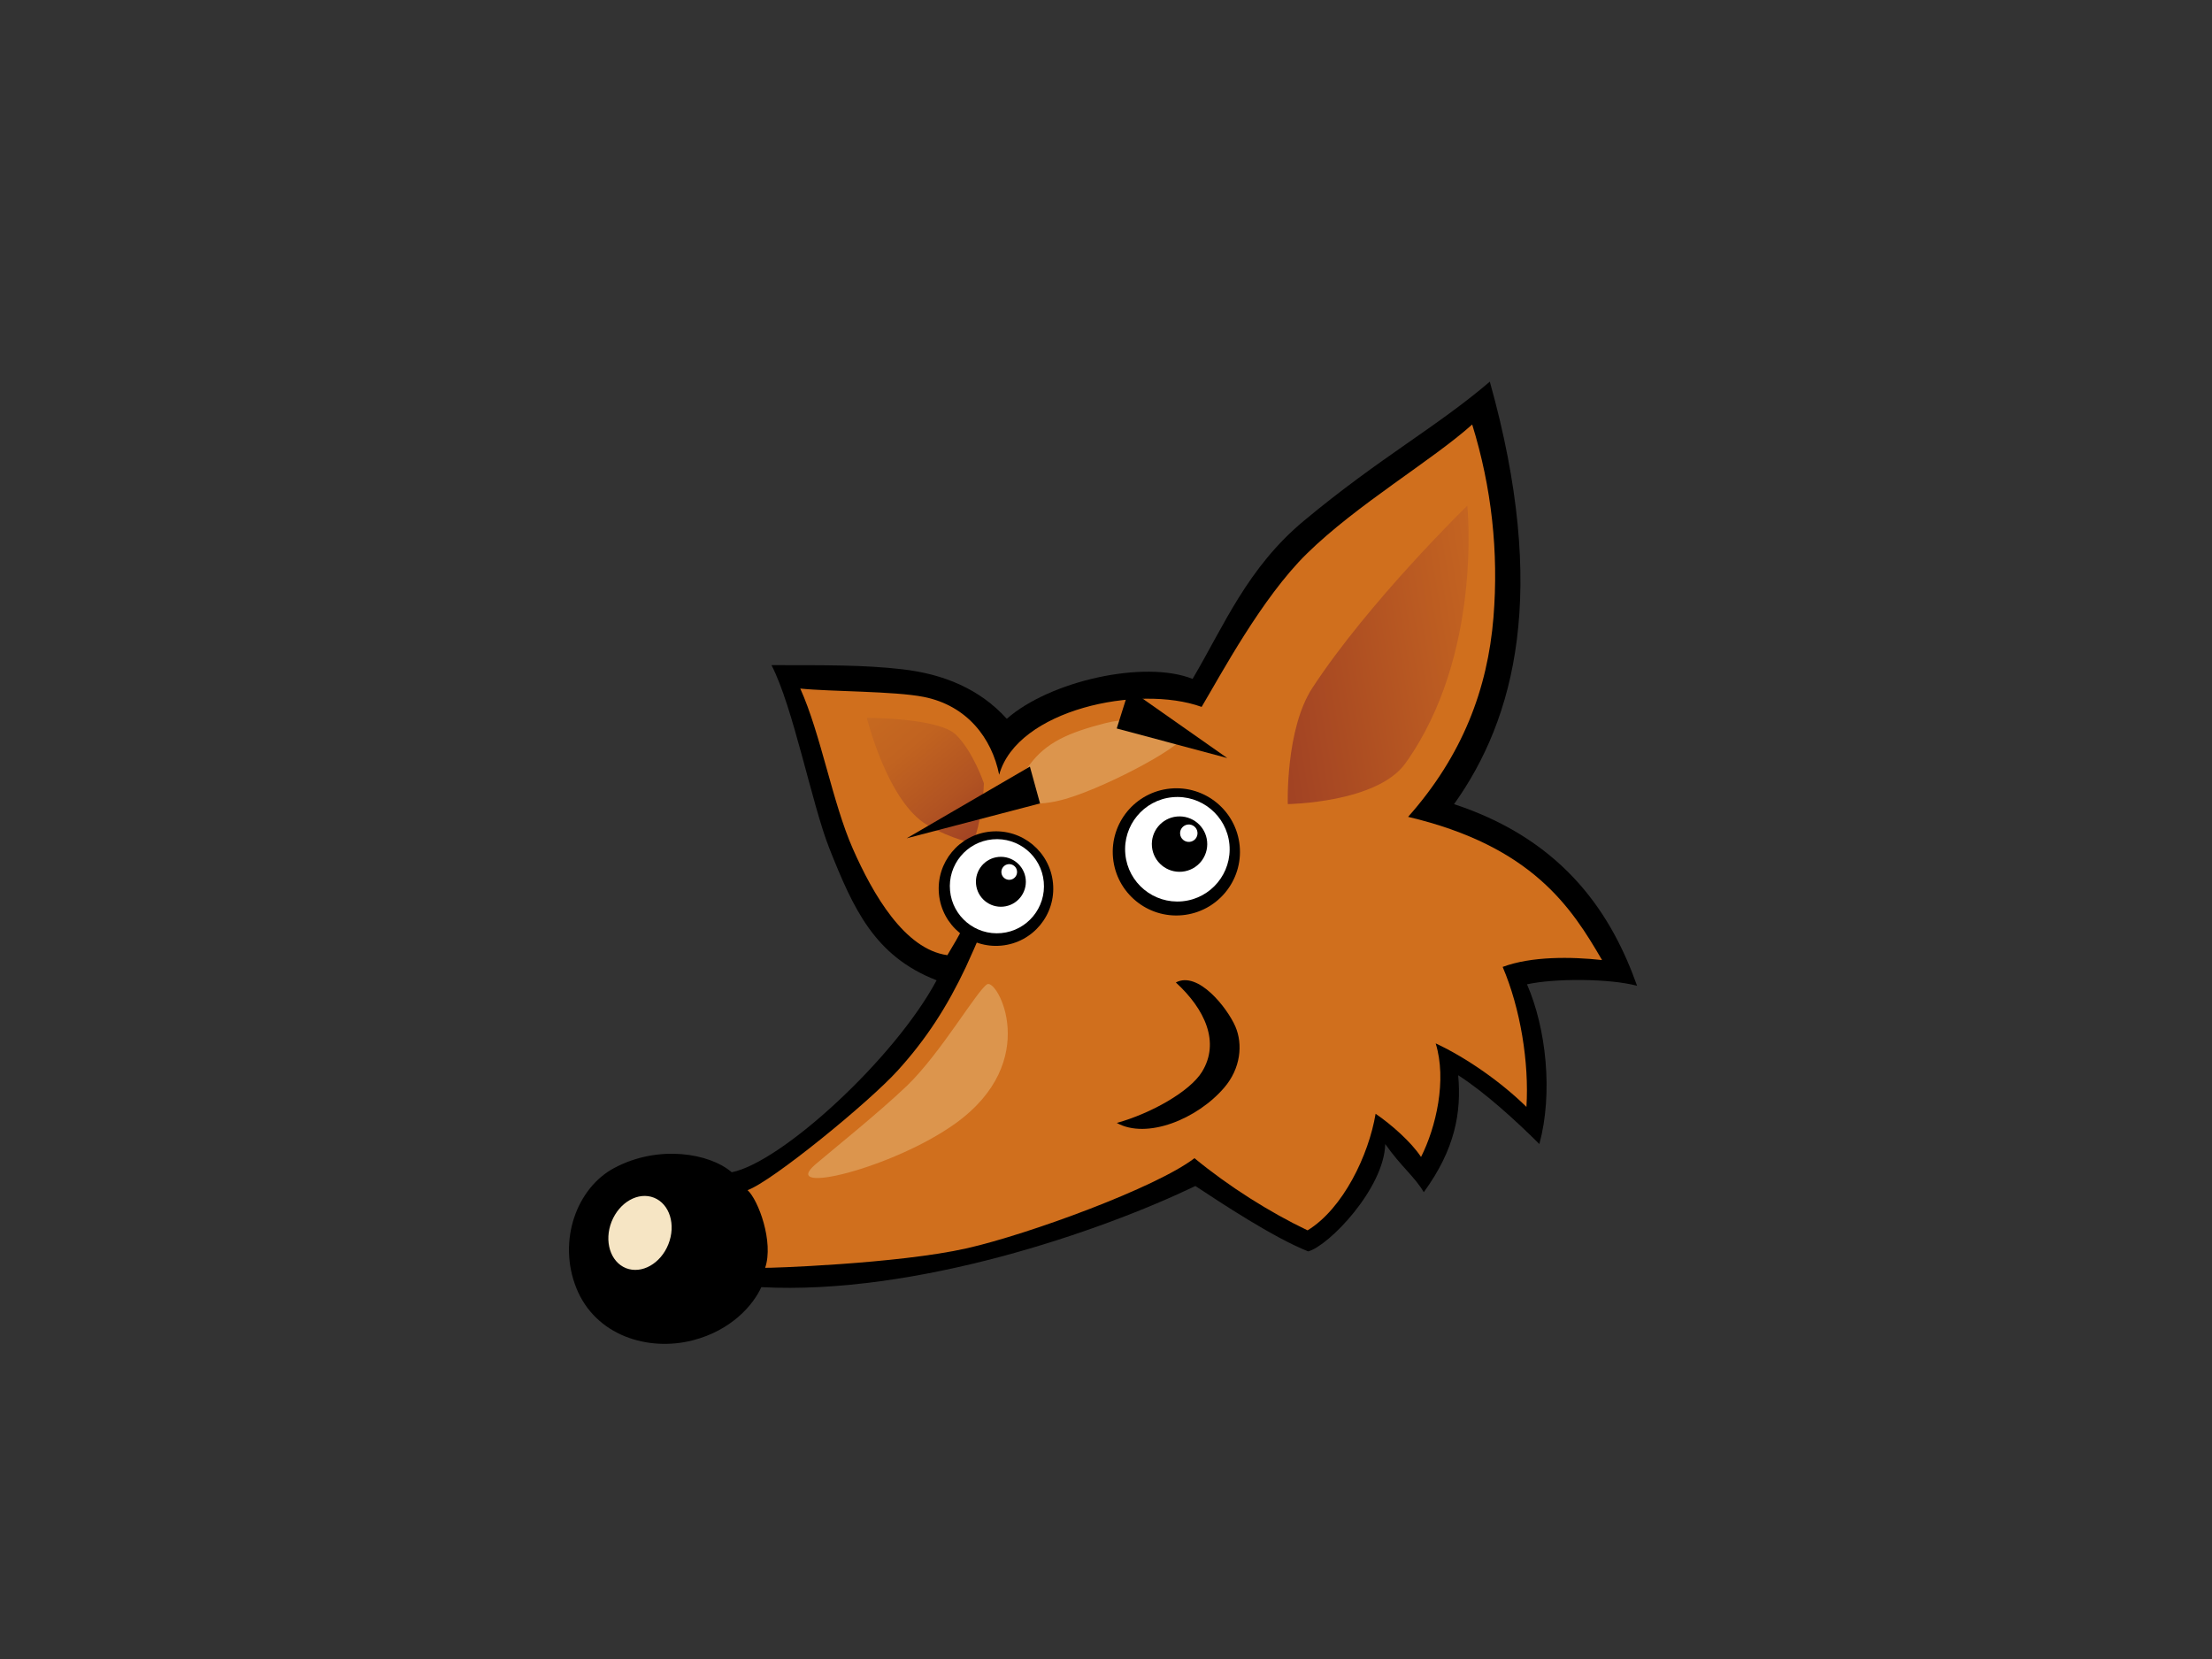 <?xml version="1.0" encoding="utf-8"?>
<!-- Generator: Adobe Illustrator 17.0.0, SVG Export Plug-In . SVG Version: 6.00 Build 0)  -->
<!DOCTYPE svg PUBLIC "-//W3C//DTD SVG 1.1//EN" "http://www.w3.org/Graphics/SVG/1.1/DTD/svg11.dtd">
<svg version="1.1" id="Layer_1" xmlns="http://www.w3.org/2000/svg" xmlns:xlink="http://www.w3.org/1999/xlink" x="0px" y="0px"
	 width="800px" height="600px" viewBox="0 0 800 600" enable-background="new 0 0 800 600" xml:space="preserve">
<rect x="0" y="0" width="800" height="600" fill="#333333" stroke="none"/>
<g>
	<path d="M592.071,356.526c-8.745-24.603-25.383-52.259-66.193-65.697c22.068-30.938,34.197-76.855,12.939-152.798
		c-19.691,16.78-39.429,27.204-67.191,50.27c-20.481,17.037-28.975,38.014-40.311,57.233c-17.424-6.967-51.727,0.78-67.191,14.433
		c-9.859-10.887-22.98-16.214-37.826-17.916c-14.126-1.616-27.372-1.464-47.282-1.49c7.813,14.995,14.658,50.428,20.901,66.193
		c8.656,21.806,16.32,39.046,38.821,47.781c-15.187,28.384-56.09,65.859-74.096,69.429c-7.962-6.868-26.407-10.084-42.417-1.587
		c-13.56,7.152-20.66,26.252-13.795,43.431c6.931,17.289,25.994,23.069,42.086,18.948c14.185-3.642,22.005-12.969,24.821-19.239
		c55.832,2.925,122.629-20.081,156.992-36.577c9.016,5.936,28.198,18.663,40.791,23.641c7.466-1.99,27.442-22.729,27.871-38.821
		c5.629,8.038,10.785,11.948,13.937,17.421c11.366-15.587,13.663-28.955,12.444-42.304c9.773,6.27,21.036,16.588,29.362,24.883
		c4.977-18.416,2.492-41.809-4.479-57.768C562.249,353.793,582.063,353.849,592.071,356.526z"/>
	<path fill="#D06F1D" d="M497.507,402.81c5.598,3.807,12.903,10.232,16.429,15.626c5.443-10.765,9.393-27.819,5.298-41.082
		c11.485,5.364,24.008,14.284,32.822,22.97c1.005-15.983-2.165-35.588-8.6-50.626c10.381-3.887,24.897-3.708,35.945-2.479
		c-10.94-18.789-25.079-41.157-70.139-51.793c19.681-22.18,28.76-46.241,30.869-72.112c1.923-23.687-0.687-47.173-7.694-69.789
		c-14.39,12.922-41.739,28.975-59.798,46.713c-16.294,15.97-31.12,43.792-38.054,55.422c-22.834-8.256-66.719,0.972-73.22,24.537
		c-2.651-13.204-11.561-25.012-27.253-28.146c-10.731-2.125-33.814-1.897-44.684-3.024c7.483,16.634,11.687,41.382,19.007,57.927
		c7.291,16.552,18.763,36.382,34.191,38.497c8.93-14.684,12.205-23.631,14.575-27.471c4.664-7.611,7.608-5.843,5.166,0.965
		c-2.452,6.779-10.265,24.854-13.085,30.869c-6.656,14.079-14.126,25.806-24.593,37.333c-10.487,11.591-45.56,40.179-54.322,43.283
		c3.92,3.616,9.522,18.756,6.362,28.086c0.139,0.169,47.956-1.391,72.988-7.066c22.448-5.096,68.573-22.021,82.275-32.577
		c12.473,10.268,27.26,19.595,40.91,26.1C485.761,437.116,495.019,417.742,497.507,402.81z"/>
	<path d="M425.263,355.323c10.53,9.664,16.065,21.628,9.429,32.363c-4.416,7.113-18.373,14.978-30.786,18.442
		c10.831,6.025,29.081-1.352,38.854-12.771c5.939-6.911,6.812-15.633,4.032-22.101C443.853,364.498,433.304,351.049,425.263,355.323
		z"/>
	<path fill="#DC954D" d="M294.912,421.109c5.387-4.614,22.997-18.73,33.133-28.456c12.159-11.713,25.303-34.442,28.962-36.669
		c3.665-2.214,19.906,27.729-11.392,50.273C322.969,422.54,281.524,432.608,294.912,421.109z"/>
	<path fill="#DC954D" d="M372.244,276.769c6.051-8.292,14.255-11.806,27.382-15.2c13.127-3.395,25.379,1.206,28.255,3.953
		c2.879,2.723-26.027,18.452-42.017,23.278C376.074,291.737,360.302,293.096,372.244,276.769z"/>
	
		<linearGradient id="SVGID_1_" gradientUnits="userSpaceOnUse" x1="386.776" y1="268.956" x2="357.106" y2="217.565" gradientTransform="matrix(0.986 -0.164 0.164 0.986 -69.827 99.824)">
		<stop  offset="0" style="stop-color:#A14223"/>
		<stop  offset="0.297" style="stop-color:#B15322"/>
		<stop  offset="0.695" style="stop-color:#C16320"/>
		<stop  offset="1" style="stop-color:#C66920"/>
	</linearGradient>
	<path fill="url(#SVGID_1_)" d="M351.908,304.875c0,0,3.391-7.975,3.936-21.569c0,0-3.788-11.31-10.061-17.536
		c-6.266-6.22-32.277-6.141-32.277-6.141s7.476,30.38,21.83,38.728C344.468,303.685,351.908,304.875,351.908,304.875z"/>
	<path fill="#F6E5C4" d="M241.725,449.999c-2.786,7.02-9.65,10.877-15.332,8.646c-5.665-2.274-7.979-9.79-5.202-16.819
		c2.82-7.05,9.661-10.917,15.342-8.659C242.194,435.433,244.53,442.949,241.725,449.999z"/>
	
		<linearGradient id="SVGID_2_" gradientUnits="userSpaceOnUse" x1="496.994" y1="228.873" x2="578.739" y2="228.873" gradientTransform="matrix(0.986 -0.164 0.164 0.986 -69.827 99.824)">
		<stop  offset="0" style="stop-color:#A14223"/>
		<stop  offset="1" style="stop-color:#C46421"/>
	</linearGradient>
	<path fill="url(#SVGID_2_)" d="M474.676,248.729c20.574-31.398,55.984-65.833,55.984-65.833s5.701,53.921-22.372,93.162
		c-10.226,14.327-42.539,14.757-42.539,14.757S464.847,263.724,474.676,248.729z"/>
	<g>
		<path d="M448.348,305.926c1.19,12.648-8.091,23.872-20.739,25.066c-12.648,1.203-23.865-8.081-25.065-20.733
			c-1.196-12.639,8.087-23.859,20.733-25.066C435.921,284,447.142,293.281,448.348,305.926z"/>
		<path fill="#FFFFFF" d="M444.637,305.367c0.975,10.391-6.65,19.612-17.044,20.6c-10.401,0.981-19.625-6.65-20.597-17.037
			c-0.992-10.398,6.647-19.615,17.031-20.604C434.418,287.345,443.645,294.973,444.637,305.367z"/>
	</g>
	<g>
		<path d="M436.573,304.333c0.519,5.509-3.52,10.408-9.036,10.923c-5.503,0.519-10.391-3.523-10.916-9.029
			c-0.519-5.509,3.523-10.401,9.029-10.92C431.162,294.791,436.057,298.82,436.573,304.333z"/>
		<path fill="#FFFFFF" d="M433.082,301.051c0.162,1.725-1.101,3.262-2.832,3.424c-1.742,0.169-3.278-1.107-3.441-2.836
			c-0.162-1.732,1.104-3.272,2.846-3.434C431.38,298.04,432.924,299.312,433.082,301.051z"/>
	</g>
	<g>
		<path d="M380.833,319.427c1.081,11.386-7.277,21.496-18.67,22.566c-11.395,1.084-21.502-7.274-22.58-18.667
			c-1.074-11.392,7.284-21.506,18.673-22.58C369.649,299.666,379.756,308.028,380.833,319.427z"/>
		<path fill="#FFFFFF" d="M377.489,318.908c0.886,9.366-5.986,17.675-15.342,18.558c-9.363,0.889-17.669-5.982-18.548-15.342
			c-0.892-9.36,5.975-17.672,15.335-18.554C368.3,302.684,376.606,309.551,377.489,318.908z"/>
	</g>
	<g>
		<path d="M370.971,318.052c0.469,4.968-3.169,9.38-8.137,9.842c-4.964,0.473-9.373-3.176-9.836-8.137
			c-0.472-4.961,3.163-9.36,8.134-9.839C366.089,309.456,370.495,313.098,370.971,318.052z"/>
		<path fill="#FFFFFF" d="M367.828,315.091c0.149,1.56-0.998,2.942-2.558,3.097c-1.56,0.142-2.955-0.995-3.097-2.558
			c-0.146-1.56,1.001-2.951,2.555-3.09C366.298,312.391,367.676,313.534,367.828,315.091z"/>
	</g>
	<polygon points="327.913,303.183 376.143,290.567 372.478,277.255 	"/>
	<polygon points="403.879,263.46 408.361,249.245 443.86,274.161 	"/>
</g>
</svg>
